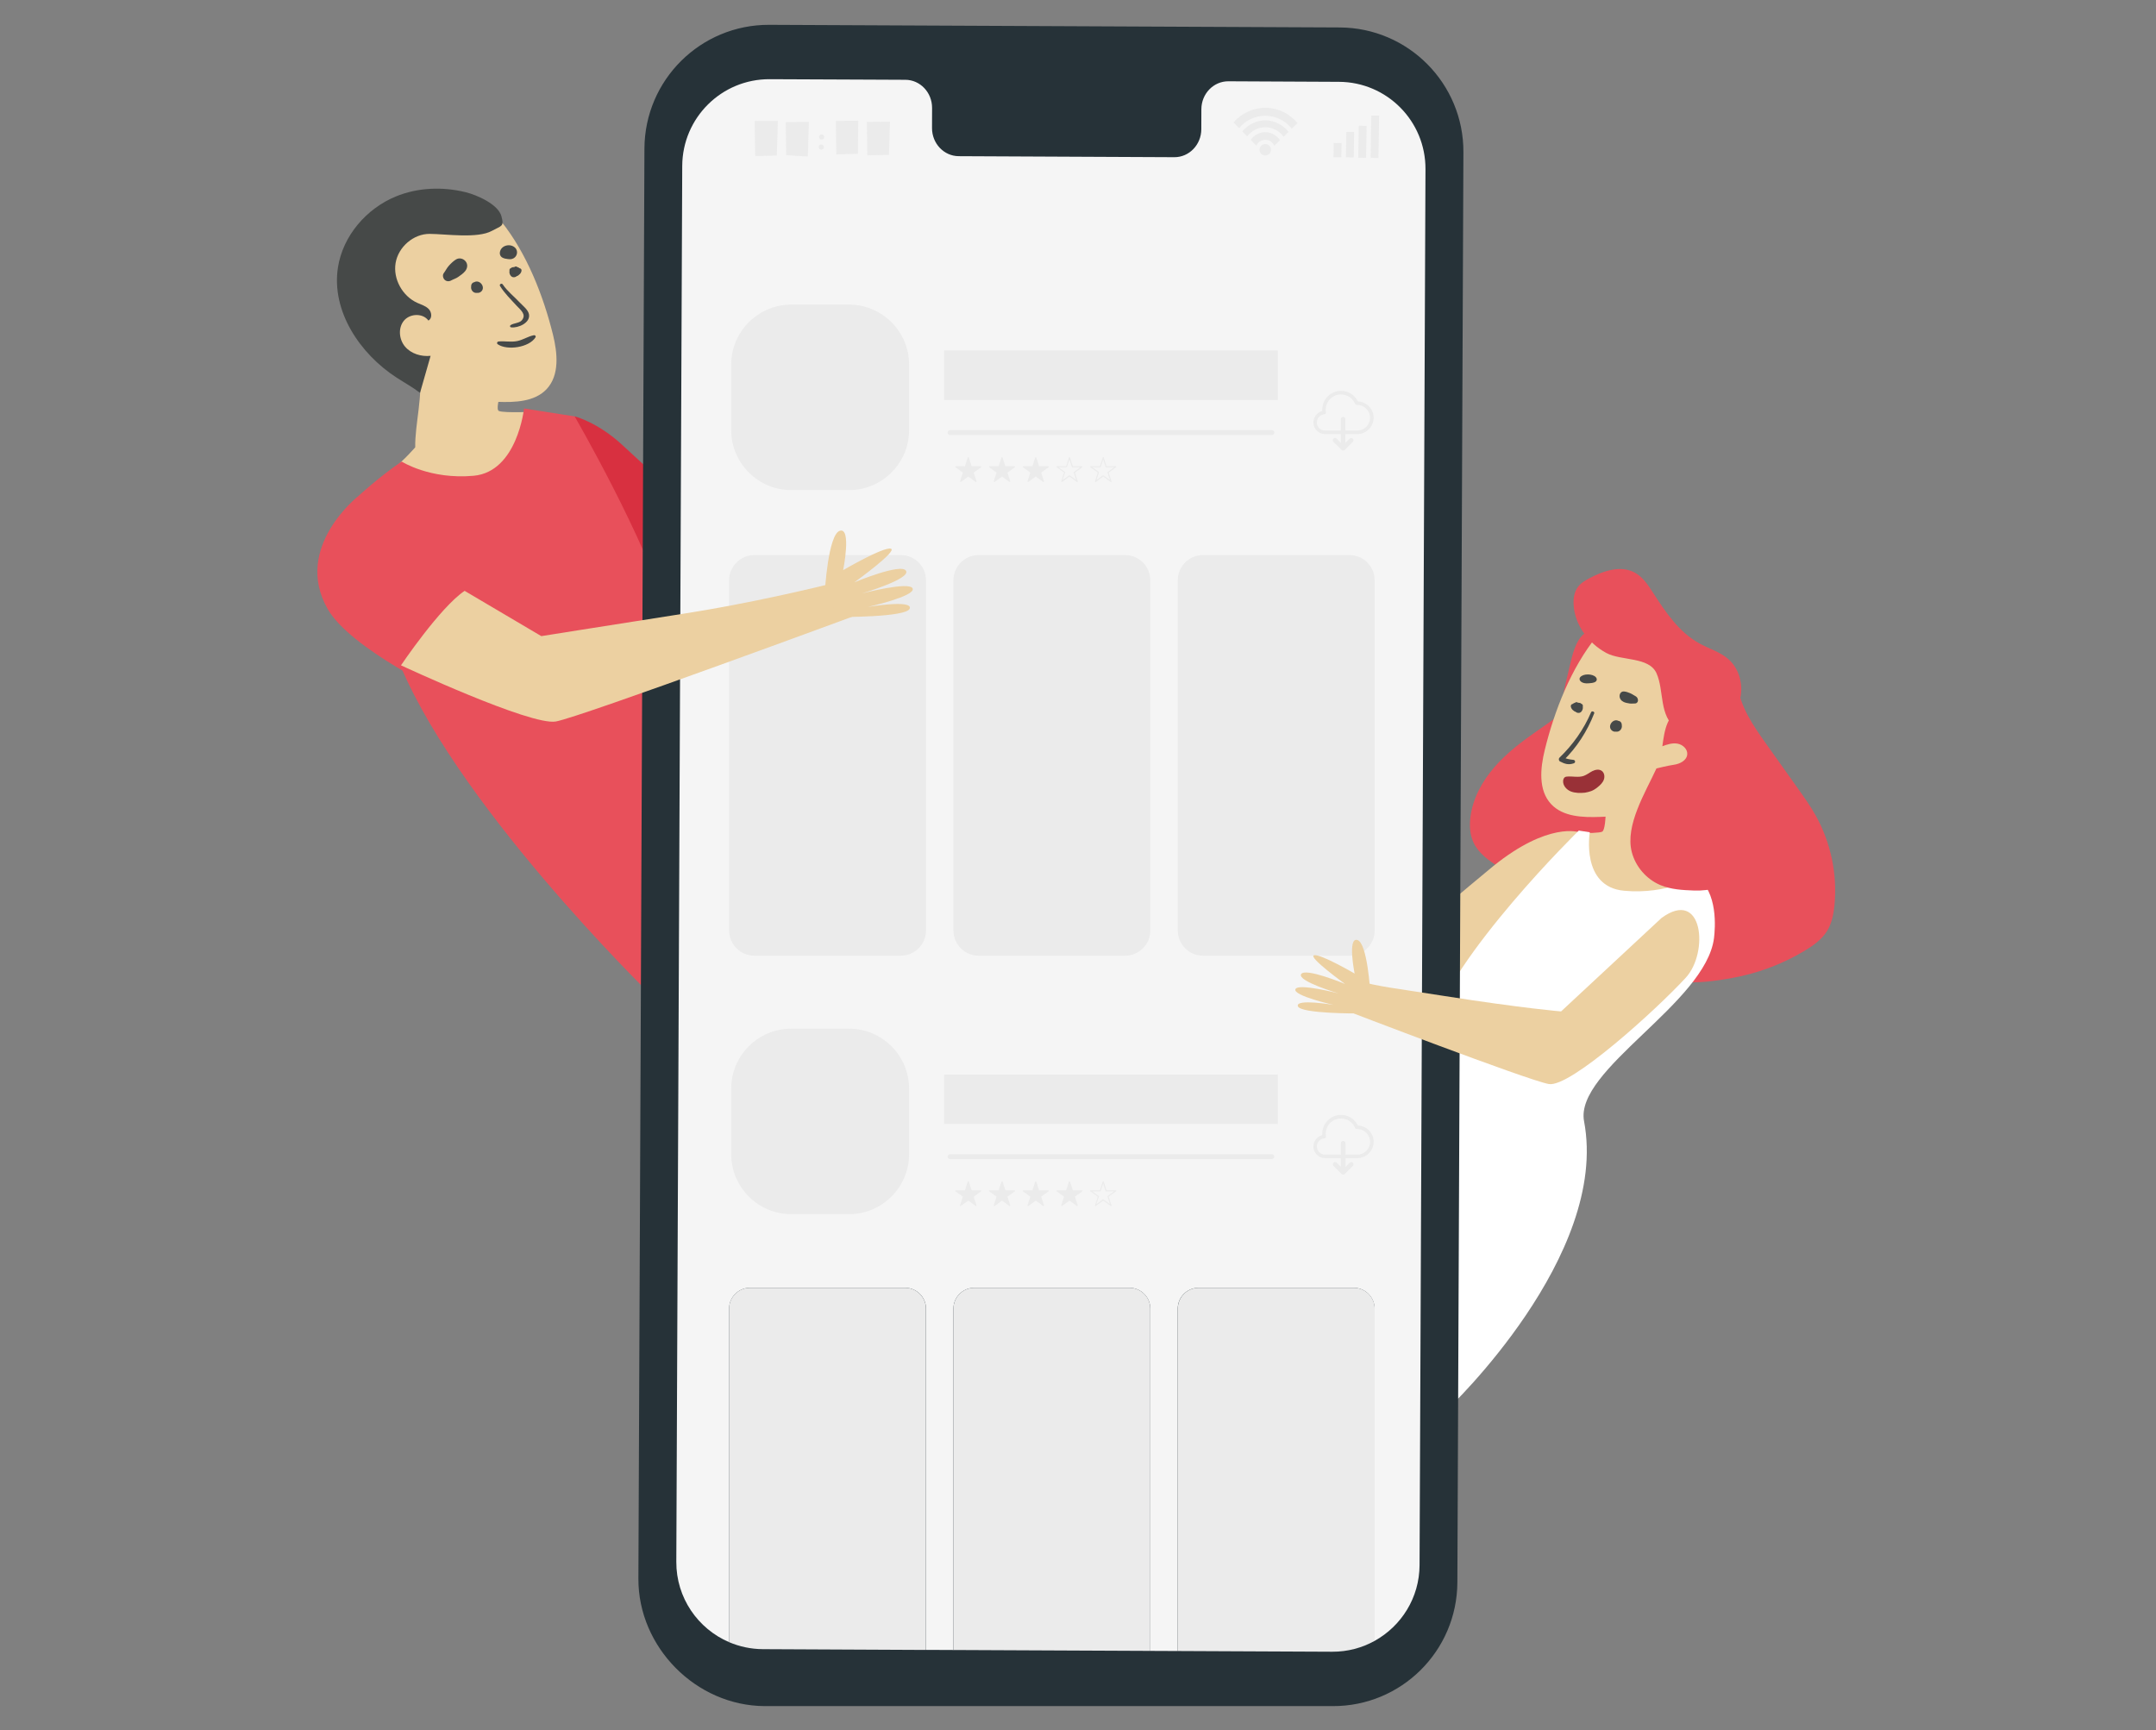 <?xml version="1.0" encoding="UTF-8"?> <!-- Generator: Adobe Illustrator 18.0.0, SVG Export Plug-In . SVG Version: 6.00 Build 0) --> <svg xmlns="http://www.w3.org/2000/svg" xmlns:xlink="http://www.w3.org/1999/xlink" version="1.1" id="Capa_1" x="0px" y="0px" viewBox="0 0 360.45 289.27" style="enable-background:new 0 0 360.45 289.27;" xml:space="preserve"><rect x="0" y="0" width="360.45" height="289.27" fill="#808080" stroke="none"/> <style type="text/css"> .st0{fill:#ECD0A1;} .st1{fill:#D83040;} .st2{fill:#E8505B;} .st3{fill:#464948;} .st4{fill:#3F2A3F;} .st5{fill:#FFFFFF;} .st6{fill:#993137;} .st7{fill:#263238;} .st8{fill:#F5F5F5;} .st9{fill:#EBEBEB;} </style> <g> <path class="st0" d="M89.94,68.81c0,0-5.62,0.29-6.53-0.1c-0.94-0.4,1.66-7.04,1.66-7.37c0-1.18-5.35,2.02-6.4,1.71 c-3.05-0.89-6.14-1.65-9.26-2.3c0.37,0.39,0.5,0.94,0.62,1.46c0.8,3.53-0.69,8.73-0.61,12.58c-0.72,0.81-1.51,1.64-2.29,2.36 c-2.72,2.51-2.49,2.99-2.49,2.99s5.43,14.58,13.06,14.5c7.63-0.07,17.76-3.05,17.76-3.05l5.6-8.94L89.94,68.81z"></path> <g> <path class="st1" d="M96.08,69.61c0,0-10.55,8.28-4.65,18.61c3.84,6.73,20.1,14.34,20.1,14.34s1.25-9.89,6.48-15.3 c0,0-10.65-9.77-13.95-12.85C99.9,70.56,96.08,69.61,96.08,69.61z"></path> </g> <path class="st2" d="M67.15,77.16c0,0,4.73,3.04,12.03,2.38c7.31-0.66,8.43-11.25,8.43-11.25l8.46,1.32 c0,0,11.97,20.65,15.64,33.47c3.67,12.82,22.47,25.08,22.47,25.08s-12.94,10.38-16.19,12.46c-3.98,2.53,8.18,4.32,0.08,10.84 c-8.99,7.23-9.52,14.6-9.52,14.6s-33.4-32.58-42.46-56.92c-3.05-8.21-6.08-26.3-6.08-26.3S63.42,79.7,67.15,77.16z"></path> <path class="st0" d="M92.45,55.95c0.76,3.09,1.12,6.76-1.05,9.09c-2,2.14-5.3,2.25-8.23,2.14c-3.44-0.13-7-0.39-10.04-2.01 c-4.61-2.46-7.12-7.51-9.34-12.24c-0.78-1.67-1.59-3.47-1.31-5.3c0.2-1.29,0.92-2.44,1.68-3.49c1.82-2.51,3.99-4.76,6.44-6.66 c4.08-3.18,9.62-4.89,13.2-0.46C88.05,42.3,90.84,49.44,92.45,55.95z"></path> <path class="st3" d="M82.25,38.59c-2.42,1.33-7.65,0.53-10.41,0.51c-2.72-0.02-5.25,2.19-5.7,4.87c-0.45,2.68,1.15,5.54,3.62,6.66 c0.67,0.3,1.42,0.51,1.93,1.05c0.51,0.54,0.59,1.57-0.07,1.91c-0.92-1.28-3.09-1.19-4.09,0.02c-1,1.21-0.83,3.14,0.19,4.34 c1.02,1.2,2.7,1.7,4.27,1.54c-0.59,2.06-1.18,4.13-1.77,6.19c-1.22-0.95-2.6-1.69-3.9-2.54c-6.18-4-10.95-11.15-9.82-18.43 c0.82-5.27,4.74-9.83,9.67-11.86c3.67-1.51,7.8-1.66,11.63-0.73c1.96,0.48,5.49,2.03,6.03,4.03C84.31,37.91,83.9,37.68,82.25,38.59 z"></path> <g> <path class="st3" d="M83.6,47.82c0.77,1.24,1.8,2.23,2.78,3.3c0.63,0.69,1.7,1.45,0.85,2.44c-0.4,0.47-1.35,0.44-1.87,0.8 c-0.17,0.12-0.1,0.35,0.1,0.37c1.15,0.14,3.27-0.75,2.97-2.21c-0.16-0.76-1.02-1.4-1.52-1.93c-0.95-1.02-2.07-1.87-2.86-3.04 C83.86,47.28,83.42,47.53,83.6,47.82L83.6,47.82z"></path> </g> <g> <path class="st3" d="M83.22,57.56c1.59,1.08,5.27,0.53,6.31-1.17c0.11-0.19-0.07-0.39-0.27-0.35c-0.95,0.18-1.78,0.76-2.74,0.97 c-1.08,0.23-2.1-0.02-3.17,0.08C83.1,57.12,83.01,57.42,83.22,57.56L83.22,57.56z"></path> </g> <g> <path class="st3" d="M79.26,48.46c0.05-0.19,0.1-0.38,0.17-0.57c0.1-0.29-0.33-0.46-0.48-0.2c-0.45,0.76,0.73,1.66,1.35,1.03 c0.61-0.63-0.25-1.85-1.04-1.38c-0.75,0.45-0.2,1.95,0.57,1.36c0.37-0.28,0.53-0.82,0.24-1.21c-0.26-0.35-0.83-0.47-1.14-0.11 c-0.31,0.36-0.16,1.01,0.32,1.12c0.6,0.14,0.9-0.51,0.95-1c0.02-0.2-0.18-0.33-0.35-0.35c-0.51-0.05-1.03,0.29-1.09,0.81 c-0.06,0.5,0.34,1.02,0.87,1.01c0.48-0.01,0.87-0.5,0.78-0.98c-0.11-0.59-0.87-0.63-1.34-0.47c-0.11,0.04-0.23,0.13-0.25,0.25 c-0.14,0.86,0.99,1.61,1.67,0.93c0.68-0.69-0.21-1.92-1.09-1.58c-0.15,0.06-0.26,0.18-0.26,0.35c-0.01,0.31-0.02,0.62,0,0.93 c0.03,0.44,0.64,0.43,0.68,0c0.03-0.31,0.03-0.62,0.03-0.93c-0.09,0.12-0.18,0.23-0.26,0.34c0.18-0.07,0.56,0.18,0.39,0.38 c-0.12,0.14-0.49-0.04-0.46-0.22c-0.08,0.08-0.17,0.17-0.25,0.25c0.06-0.02,0.35-0.12,0.41-0.05c0.06,0.08-0.08,0.06-0.11,0.05 c-0.14-0.04-0.12-0.2-0.06-0.29c0.07-0.1,0.23-0.1,0.34-0.09c-0.12-0.12-0.23-0.23-0.35-0.35c-0.01,0.07-0.04,0.14-0.04,0.2 c-0.02,0.03-0.03,0.06-0.05,0.1c0.02,0,0.05,0.01,0.07,0.01c0.05-0.01,0.08,0.01,0.09,0.07c0.05,0.04,0.05,0.09,0.02,0.14 c-0.02,0.12-0.12,0.2-0.22,0.25c0.08-0.01,0.15-0.02,0.23-0.03c-0.33-0.07,0.03-0.77,0.28-0.21c0.21,0.47-0.61,0.36-0.46-0.15 c-0.17-0.02-0.35-0.05-0.52-0.07c0.01,0.2,0.01,0.39-0.01,0.59C78.89,48.62,79.22,48.66,79.26,48.46L79.26,48.46z"></path> </g> <g> <path class="st4" d="M85.91,45.79c0.02,0,0.02-0.03,0-0.03S85.89,45.79,85.91,45.79L85.91,45.79z"></path> </g> <g> <path class="st3" d="M86.07,45.87c0.16-0.34,0.14-0.7-0.04-1.03c-0.11-0.21-0.38-0.21-0.54-0.07c-0.43,0.37-0.43,1-0.04,1.4 c0.11,0.11,0.31,0.14,0.44,0.06c0.44-0.28,0.54-0.93,0.12-1.28c-0.12-0.1-0.3-0.15-0.44-0.06c-0.67,0.42-0.34,1.64,0.51,1.44 c0.9-0.22,0.64-1.81-0.22-1.35c-0.36,0.19-0.45,0.7-0.18,1c0.27,0.3,0.78,0.27,1.06-0.01c0.27-0.27,0.41-0.94,0.05-1.19 c-0.41-0.28-1.06-0.15-1.45,0.08c-0.15,0.09-0.19,0.24-0.16,0.4c0.07,0.44,0.4,0.77,0.84,0.85c0.17,0.03,0.31-0.02,0.41-0.17 c0.23-0.35,0.28-0.73,0.18-1.12c-0.06-0.24-0.43-0.38-0.6-0.16c-0.34,0.43-0.34,0.93,0,1.35c0.08,0.1,0.23,0.11,0.35,0.09 c0.43-0.08,0.75-0.39,0.83-0.82c0.08-0.44-0.57-0.63-0.67-0.19c-0.05,0.2-0.15,0.28-0.35,0.32c0.12,0.03,0.23,0.06,0.35,0.09 c-0.08-0.09-0.08-0.24,0-0.33c-0.2-0.05-0.4-0.11-0.6-0.16c0.06,0.22,0.02,0.38-0.1,0.57c0.14-0.06,0.27-0.11,0.41-0.17 c-0.21-0.03-0.31-0.13-0.34-0.35c-0.05,0.13-0.11,0.27-0.16,0.4c0.27-0.17,0.52-0.18,0.82-0.05c-0.08-0.08-0.16-0.16-0.25-0.25 c0.03,0.1,0.02,0.2-0.04,0.29c-0.16-0.01-0.27,0.04-0.34,0.16c0.09-0.01-0.04-0.06,0.03-0.11c-0.15-0.02-0.29-0.04-0.44-0.06 c0.04,0.04,0.1,0.09,0.02,0.14c0.15,0.02,0.29,0.04,0.44,0.06c-0.12-0.13-0.11-0.28,0.02-0.4c-0.14,0.02-0.28,0.04-0.42,0.05 c0.12,0.11,0.16,0.24,0.11,0.39C85.62,45.93,85.96,46.11,86.07,45.87L86.07,45.87z"></path> </g> <g> <path class="st3" d="M75.4,46.9c0.39-0.22,0.82-0.33,1.19-0.59c0.39-0.27,0.86-0.59,1.16-0.96c0.4-0.48,0.51-1.13,0.1-1.65 c-0.38-0.48-1.08-0.66-1.62-0.32c-0.44,0.27-0.85,0.67-1.19,1.05c-0.35,0.39-0.55,0.84-0.86,1.25c-0.23,0.31-0.12,0.82,0.14,1.08 C74.6,47.05,75.05,47.09,75.4,46.9L75.4,46.9z"></path> </g> <g> <path class="st3" d="M84.16,43.14c-0.21-0.07,0.12,0.05,0.22,0.08c0.09,0.03,0.19,0.04,0.28,0.05c-0.01,0,0.46,0.07,0.24,0.04 c0.27,0.04,0.47,0.04,0.73-0.03c0.8-0.23,1.1-1.27,0.49-1.86c-0.78-0.77-2.33-0.44-2.54,0.71C83.5,42.58,83.71,42.99,84.16,43.14 L84.16,43.14z"></path> </g> <path class="st2" d="M262.57,110.79c-0.28,1.15-0.55,2.31-0.83,3.47c-0.31,1.32-0.59,2.84,0.23,3.91c0.27,0.36,0.71,0.64,1.15,0.53 c0.24-0.06,0.43-0.23,0.61-0.39c1.96-1.81,3.46-4.06,4.93-6.29c0.72-1.09,1.48-2.35,1.19-3.63c-0.32-1.44-2.48-3.23-4.02-2.9 C263.75,105.93,262.97,109.09,262.57,110.79z"></path> <path class="st2" d="M257.07,122.13c-2.59,1.8-5.13,3.71-7.2,6.09c-2.07,2.38-3.65,5.26-4.04,8.39c-0.18,1.46-0.09,2.99,0.55,4.31 c0.84,1.76,2.52,2.95,4.17,4c3.15,2.02,6.59,3.89,10.33,4.1c3.97,0.22,7.81-1.48,11.2-3.56c0.84-0.52,1.69-1.07,2.29-1.86 c0.82-1.07,1.09-2.46,1.2-3.8c0.37-4.52-0.9-9.05-2.92-13.1c-0.94-1.88-2.04-3.68-3.22-5.43c-0.93-1.37-2.23-4.04-3.78-4.77 c-1.83-0.87-2.75,1.08-3.97,2.19C260.26,119.96,258.64,121.03,257.07,122.13z"></path> <path class="st2" d="M301.76,158.92c1.41-0.85,2.79-1.84,3.67-3.23c0.82-1.3,1.12-2.87,1.27-4.4c0.49-5.13-0.61-10.4-3.12-14.91 c-0.91-1.64-2-3.16-3.09-4.69c-1.74-2.45-3.48-4.89-5.22-7.34c-2.15-3.02-4.37-6.22-4.78-9.91c-3.07-0.57-6.63-1.01-8.94,1.08 c-1.96,1.77-2.24,4.69-2.47,7.32c-0.46,5.26-1.22,10.49-2.29,15.66c-0.82,3.99-1.83,7.94-2.56,11.94 c-0.54,2.95-1.46,6.56-0.26,9.48c2.3,5.57,10.7,4.46,15.36,3.63C293.71,162.79,297.95,161.22,301.76,158.92z"></path> <path class="st0" d="M260.82,139.23c0,0,6.11,0.21,7.02-0.18c0.94-0.4,0.58-7.83,0.58-8.16c0-1.18,2.57,1.84,3.61,1.54 c3.05-0.89,3.35-1.57,6.47-2.21c-0.37,0.39-0.5,0.94-0.62,1.46c-0.8,3.53,0.51,7.06,0.43,10.92c0.72,0.81,4.48,3.22,5.26,3.94 c2.72,2.51,1.03,3.7,1.03,3.7s-3.97,13.86-11.6,13.79c-7.63-0.07-17.76-3.05-17.76-3.05l-5.6-8.94L260.82,139.23z"></path> <g> <path class="st0" d="M264.03,139.14c0,0,1.15,8.13-4.74,18.47c-3.84,6.73-20.1,14.34-20.1,14.34s0.06-8.57-5.17-13.98 c0,0,12.09-10.3,15.59-13.14C258.91,137.31,264.03,139.14,264.03,139.14z"></path> </g> <path class="st5" d="M283.57,146.54c0,0-4.73,3.04-12.03,2.38c-7.31-0.66-5.75-9.78-5.75-9.78l-1.84-0.28 c0,0-21.27,20.78-24.94,33.6c-3.67,12.82-22.47,25.08-22.47,25.08s12.94,10.38,16.19,12.46c3.98,2.53-8.18,4.32-0.08,10.84 c8.99,7.23,9.52,14.6,9.52,14.6s26.93-25.49,22.66-47.99c-1.63-8.61,20.37-19.74,21.73-30.65 C286.74,155.24,287.29,149.08,283.57,146.54z"></path> <path class="st0" d="M258.27,125.34c-0.76,3.09-1.12,6.76,1.05,9.09c2,2.14,5.3,2.25,8.23,2.14c3.44-0.13,7-0.39,10.04-2.01 c4.61-2.46,7.12-7.51,9.34-12.24c0.78-1.67,1.59-3.47,1.31-5.3c-0.2-1.29-0.92-2.44-1.68-3.49c-1.82-2.51-3.99-4.76-6.44-6.66 c-4.08-3.18-9.61-4.89-13.2-0.46C262.66,111.68,259.87,118.82,258.27,125.34z"></path> <g> <path class="st3" d="M271.02,121.75c-0.01-0.2-0.02-0.39-0.01-0.59c-0.17,0.02-0.35,0.05-0.52,0.07c0.15,0.51-0.68,0.62-0.46,0.15 c0.25-0.54,0.61,0.14,0.28,0.21c0.08,0.01,0.15,0.02,0.23,0.03c-0.07-0.04-0.16-0.1-0.2-0.18c-0.01-0.05-0.03-0.1-0.04-0.15 c0.01-0.1,0.06-0.15,0.13-0.14c0.14-0.28-0.07,0.25,0.04-0.06c0-0.01-0.07-0.24-0.07-0.25c-0.12,0.12-0.23,0.23-0.35,0.35 c0.12-0.01,0.26-0.01,0.34,0.09c0.08,0.09,0.08,0.26-0.06,0.29c-0.05,0.01-0.13,0.01-0.11-0.05c0.03-0.07,0.37,0.04,0.41,0.05 c-0.08-0.08-0.17-0.17-0.25-0.25c0.03,0.18-0.34,0.36-0.46,0.22c-0.17-0.2,0.2-0.45,0.39-0.38c-0.09-0.11-0.18-0.23-0.26-0.34 c0.01,0.31,0,0.62,0.03,0.93c0.05,0.43,0.65,0.45,0.68,0c0.02-0.31,0-0.62,0-0.93c0-0.17-0.11-0.29-0.26-0.34 c-0.87-0.34-1.76,0.89-1.09,1.58c0.67,0.69,1.8-0.07,1.67-0.93c-0.02-0.13-0.14-0.21-0.25-0.25c-0.46-0.17-1.23-0.13-1.33,0.47 c-0.09,0.47,0.3,0.97,0.78,0.98c0.53,0.01,0.93-0.51,0.87-1.01c-0.07-0.52-0.59-0.86-1.09-0.81c-0.17,0.02-0.37,0.15-0.35,0.35 c0.04,0.44,0.25,0.99,0.77,1.01c0.45,0.02,0.74-0.43,0.64-0.84c-0.24-1.06-1.89-0.26-1.31,0.73c0.58,1,1.62-0.09,1.06-0.87 c-0.57-0.79-1.7,0.11-1.42,0.91c0.37,1.05,2.05,0.15,1.52-0.76c-0.15-0.25-0.59-0.09-0.48,0.2c0.07,0.19,0.12,0.37,0.17,0.57 C270.71,122,271.03,121.96,271.02,121.75L271.02,121.75z"></path> </g> <g> <path class="st4" d="M264.8,115.17c0.02,0,0.02-0.03,0-0.03C264.78,115.14,264.78,115.17,264.8,115.17L264.8,115.17z"></path> </g> <g> <path class="st3" d="M264.13,118.51c-0.05-0.15-0.01-0.27,0.11-0.39c-0.14-0.02-0.28-0.04-0.42-0.05c0.12,0.12,0.14,0.27,0.02,0.4 c0.15-0.02,0.29-0.04,0.44-0.06c-0.08-0.05-0.02-0.1,0.02-0.14c-0.15,0.02-0.29,0.04-0.44,0.06c0.07,0.04-0.06,0.09,0.03,0.11 c-0.07-0.11-0.18-0.17-0.34-0.15c-0.06-0.09-0.07-0.19-0.04-0.29c-0.08,0.08-0.16,0.16-0.25,0.25c0.29-0.12,0.54-0.12,0.82,0.05 c-0.05-0.13-0.11-0.27-0.16-0.4c-0.03,0.21-0.13,0.31-0.34,0.35c0.14,0.06,0.27,0.11,0.41,0.17c-0.12-0.19-0.16-0.35-0.1-0.57 c-0.2,0.05-0.4,0.11-0.6,0.16c0.08,0.09,0.08,0.24,0,0.33c0.12-0.03,0.23-0.06,0.35-0.09c-0.2-0.03-0.3-0.12-0.35-0.32 c-0.11-0.44-0.75-0.25-0.67,0.19c0.08,0.43,0.4,0.75,0.83,0.82c0.12,0.02,0.27,0.01,0.35-0.09c0.35-0.43,0.35-0.92,0-1.35 c-0.17-0.22-0.54-0.08-0.6,0.16c-0.11,0.4-0.05,0.78,0.18,1.12c0.1,0.15,0.24,0.19,0.41,0.17c0.43-0.07,0.77-0.41,0.84-0.85 c0.02-0.16-0.02-0.31-0.16-0.4c-0.39-0.24-1.03-0.37-1.45-0.08c-0.35,0.24-0.23,0.87,0.01,1.14c0.26,0.3,0.76,0.36,1.06,0.08 c0.32-0.29,0.23-0.83-0.15-1.03c-0.85-0.46-1.11,1.08-0.26,1.34c0.86,0.27,1.24-0.99,0.55-1.43c-0.14-0.09-0.32-0.05-0.44,0.06 c-0.42,0.35-0.32,1,0.12,1.28c0.13,0.08,0.33,0.06,0.44-0.06c0.38-0.4,0.39-1.03-0.04-1.4c-0.16-0.14-0.43-0.14-0.54,0.07 c-0.18,0.33-0.2,0.69-0.04,1.03C263.84,118.91,264.18,118.74,264.13,118.51L264.13,118.51z"></path> </g> <g> <path class="st3" d="M273.31,117.61c-0.29-0.01-0.56,0.05-0.86,0c-0.31-0.05-0.69-0.11-0.99-0.25c-0.4-0.18-0.71-0.57-0.69-1.03 c0.02-0.43,0.32-0.77,0.75-0.73c0.34,0.03,0.71,0.16,1.04,0.3c0.33,0.14,0.62,0.36,0.94,0.53c0.24,0.13,0.38,0.49,0.34,0.74 C273.79,117.45,273.57,117.63,273.31,117.61L273.31,117.61z"></path> </g> <g> <path class="st3" d="M266.36,114.13c0.21-0.04-0.12,0.03-0.22,0.05c-0.09,0.02-0.19,0.02-0.28,0.03c0.01,0-0.46,0.05-0.24,0.02 c-0.27,0.03-0.47,0.03-0.73-0.02c-0.8-0.15-1.1-0.81-0.49-1.19c0.78-0.49,2.33-0.28,2.54,0.45 C267.01,113.77,266.81,114.04,266.36,114.13L266.36,114.13z"></path> </g> <g> <path class="st3" d="M266.01,119.07c-1.24,2.88-3.03,5.42-5.28,7.59c-0.18,0.18-0.15,0.52,0.08,0.64 c0.79,0.42,1.44,0.62,2.31,0.31c0.33-0.12,0.25-0.54-0.08-0.58c-0.63-0.05-1.23-0.19-1.82-0.44c0.03,0.21,0.06,0.43,0.08,0.64 c2.32-2.27,4.04-4.93,5.22-7.95C266.66,119,266.14,118.78,266.01,119.07L266.01,119.07z"></path> </g> <path class="st6" d="M264.99,132.52c-0.79,0.08-1.62,0.08-2.36-0.2c-0.74-0.29-1.36-1-1.3-1.79c0.02-0.24,0.12-0.5,0.33-0.62 c0.1-0.06,0.22-0.07,0.34-0.08c0.92-0.08,1.89,0.19,2.76-0.11c0.52-0.18,0.96-0.55,1.45-0.8c0.49-0.25,1.13-0.37,1.57-0.05 c0.44,0.31,0.54,0.95,0.36,1.46c-0.18,0.51-0.58,0.9-1,1.24C266.26,132.29,265.76,132.36,264.99,132.52"></path> <path class="st2" d="M268.56,109.17c-3-1.62-5.31-4.7-5.48-8.11c-0.05-1.02,0.1-2.09,0.71-2.91c0.5-0.69,1.27-1.13,2.03-1.53 c2.31-1.21,5.15-2.14,7.45-0.91c1.39,0.74,2.29,2.13,3.14,3.45c2.08,3.24,4.34,6.57,7.72,8.42c1.6,0.88,3.42,1.4,4.8,2.59 c2.14,1.85,2.75,5.16,1.64,7.76c-1.11,2.6-3.77,4.39-6.58,4.72c-1.27,0.15-2.64-0.01-3.67-0.77c-3.03-2.23-2.05-6.35-3.38-9.33 C275.69,109.77,271.06,110.51,268.56,109.17z"></path> <path class="st2" d="M277.92,124.76c0.82-0.32,1.71-0.59,2.57-0.43c0.87,0.17,1.68,0.93,1.59,1.81c-0.1,1-1.22,1.57-2.22,1.71 c-1,0.14-2.93,0.62-2.93,0.62c-1.81,3.96-5.28,9.51-4.12,13.98c0.63,2.44,2.45,4.54,4.78,5.52c1.76,0.74,3.71,0.84,5.62,0.91 c5.63,0.19,10.56-3.04,10.64-9.14c0.03-2.41-0.63-4.78-1.31-7.09c-0.93-3.15-0.96-8.45-2.87-11.12c-1.54-2.15-5.16-2.38-7.93-2.62 C278.71,118.64,278.26,122.28,277.92,124.76z"></path> <g> <g> <g> <g> <g> <g> <g> <g> <g> <g> <g> <path class="st7" d="M222.78,285.23l-94.93,0c-11.47-0.05-21.16-9.83-21.12-21.3l1.01-239.09 c0.05-11.48,9.39-20.74,20.87-20.69l95.37,0.44c11.47,0.05,20.73,9.39,20.68,20.86l-1.01,239.09 C243.6,276.02,234.26,285.29,222.78,285.23z"></path> </g> </g> </g> </g> </g> </g> </g> </g> </g> </g> </g> <path class="st8" d="M223.85,13.68l-18.49-0.09c-2.48-0.01-4.5,2.08-4.51,4.67l-0.01,3.35c-0.01,2.59-2.03,4.68-4.51,4.67 l-36.04-0.17c-2.48-0.01-4.48-2.12-4.47-4.71l0.01-3.35c0.01-2.59-1.99-4.7-4.47-4.71l-6.5-0.03l-16.18-0.07 c-8.04-0.04-14.58,6.45-14.62,14.49l-0.99,233.37c-0.03,6.03,3.62,11.21,8.83,13.44v-55.77c0-1.91,1.56-3.47,3.47-3.47h25.97 c1.91,0,3.47,1.56,3.47,3.47v57.06l4.59,0.02v-57.08c0-1.91,1.56-3.47,3.47-3.47h25.97c1.91,0,3.47,1.56,3.47,3.47v57.23l4.59,0.02 v-57.25c0-1.91,1.56-3.47,3.47-3.47h25.97c1.91,0,3.47,1.56,3.47,3.47v55.56c4.46-2.47,7.5-7.21,7.52-12.67l0.99-233.37 C238.36,20.25,231.88,13.71,223.85,13.68z"></path> <g> <g> <g> <path class="st9" d="M150.6,159.77H126.1c-2.31,0-4.2-1.89-4.2-4.2V97c0-2.31,1.89-4.2,4.2-4.2h24.51c2.31,0,4.2,1.89,4.2,4.2 v58.57C154.81,157.88,152.92,159.77,150.6,159.77z"></path> </g> <g> <path class="st9" d="M188.11,159.77H163.6c-2.31,0-4.2-1.89-4.2-4.2V97c0-2.31,1.89-4.2,4.2-4.2h24.51c2.31,0,4.2,1.89,4.2,4.2 v58.57C192.32,157.88,190.42,159.77,188.11,159.77z"></path> </g> <g> <path class="st9" d="M225.62,159.77h-24.51c-2.31,0-4.2-1.89-4.2-4.2V97c0-2.31,1.89-4.2,4.2-4.2h24.51c2.31,0,4.2,1.89,4.2,4.2 v58.57C229.82,157.88,227.93,159.77,225.62,159.77z"></path> </g> </g> <g> <g> <path class="st9" d="M141.98,81.93h-9.73c-5.5,0-10-4.5-10-10v-11c0-5.5,4.5-10,10-10h9.73c5.5,0,10,4.5,10,10v11 C151.98,77.43,147.48,81.93,141.98,81.93z"></path> </g> <g> <g> <rect x="157.84" y="58.59" class="st9" width="55.8" height="8.28"></rect> </g> <g> <path class="st9" d="M212.63,72.73h-53.79c-0.23,0-0.41-0.18-0.41-0.41c0-0.23,0.18-0.41,0.41-0.41h53.79 c0.23,0,0.41,0.18,0.41,0.41C213.05,72.54,212.86,72.73,212.63,72.73z"></path> </g> </g> <g> <g> <g> <path class="st9" d="M226.92,72.47h-5.39c-1.02,0-1.85-0.83-1.85-1.85c0-0.89,0.64-1.65,1.5-1.81 c-0.01-0.11-0.02-0.22-0.02-0.32c0-1.67,1.36-3.03,3.03-3.03c1.2,0,2.27,0.69,2.76,1.78c1.43,0.02,2.58,1.19,2.58,2.62 C229.54,71.29,228.36,72.47,226.92,72.47z M224.19,65.83c-1.46,0-2.65,1.19-2.65,2.65c0,0.14,0.01,0.29,0.04,0.45 c0.01,0.05,0,0.11-0.04,0.15c-0.03,0.04-0.08,0.07-0.14,0.07c-0.76,0.06-1.35,0.7-1.35,1.46c0,0.81,0.66,1.47,1.47,1.47h5.39 c1.23,0,2.24-1,2.24-2.24c0-1.23-1-2.24-2.24-2.24l-0.04,0c0,0-0.04,0-0.04,0c-0.08,0-0.15-0.04-0.18-0.12 C226.24,66.49,225.28,65.83,224.19,65.83z"></path> <path class="st9" d="M226.92,72.57h-5.39c-1.08,0-1.95-0.88-1.95-1.95c0-0.9,0.62-1.68,1.49-1.9 c-0.01-0.08-0.01-0.16-0.01-0.24c0-1.73,1.41-3.14,3.14-3.14c1.21,0,2.31,0.7,2.83,1.78c1.45,0.05,2.62,1.26,2.62,2.72 C229.64,71.35,228.42,72.57,226.92,72.57z M224.19,65.56c-1.62,0-2.93,1.31-2.93,2.93c0,0.1,0.01,0.2,0.02,0.31l0.01,0.1 l-0.09,0.02c-0.82,0.16-1.42,0.88-1.42,1.71c0,0.96,0.78,1.75,1.75,1.75h5.39c1.39,0,2.52-1.13,2.52-2.52 c0-1.37-1.11-2.5-2.48-2.52l-0.07,0l-0.03-0.06C226.38,66.23,225.34,65.56,224.19,65.56z M226.92,72.19h-5.39 c-0.87,0-1.57-0.71-1.57-1.57c0-0.81,0.63-1.5,1.44-1.57c0.02,0,0.05-0.01,0.06-0.03c0.01-0.02,0.02-0.04,0.02-0.07 c-0.03-0.17-0.04-0.32-0.04-0.47c0-1.52,1.24-2.76,2.76-2.76c1.13,0,2.13,0.68,2.56,1.73c0.01,0.03,0.05,0.05,0.08,0.05 c0,0,0,0,0,0l0.08,0c1.3,0,2.35,1.05,2.35,2.34C229.26,71.14,228.21,72.19,226.92,72.19z M224.19,65.94 c-1.41,0-2.55,1.14-2.55,2.55c0,0.14,0.01,0.28,0.04,0.43c0.01,0.08-0.01,0.17-0.06,0.23c-0.05,0.06-0.13,0.1-0.21,0.11 c-0.7,0.06-1.26,0.65-1.26,1.36c0,0.75,0.61,1.36,1.37,1.36h5.39c1.18,0,2.14-0.96,2.14-2.14c0-1.18-0.96-2.14-2.14-2.14 l-0.08,0c0,0,0,0,0,0c-0.12,0-0.23-0.07-0.28-0.18C226.16,66.56,225.24,65.94,224.19,65.94z"></path> </g> </g> <g> <g> <g> <path class="st9" d="M224.55,69.79c0.15,0,0.27,0.12,0.27,0.27v4.22l0.89-0.89c0.05-0.05,0.12-0.08,0.19-0.08 c0.07,0,0.14,0.03,0.19,0.08c0.05,0.05,0.08,0.12,0.08,0.19c0,0.07-0.03,0.14-0.08,0.19l-1.35,1.36 c-0.03,0.03-0.06,0.05-0.09,0.06c-0.03,0.01-0.07,0.02-0.1,0.02c-0.04,0-0.07-0.01-0.1-0.02c-0.03-0.01-0.06-0.03-0.09-0.06 L223,73.79c-0.05-0.05-0.08-0.12-0.08-0.19c0-0.07,0.03-0.14,0.08-0.19c0.05-0.05,0.12-0.08,0.19-0.08 c0.07,0,0.14,0.03,0.19,0.08l0.89,0.89v-4.22C224.28,69.91,224.4,69.79,224.55,69.79z"></path> <path class="st9" d="M224.55,75.33c-0.05,0-0.1-0.01-0.14-0.03c-0.05-0.02-0.09-0.05-0.12-0.08l-1.36-1.35 c-0.07-0.07-0.11-0.17-0.11-0.27c0-0.1,0.04-0.2,0.11-0.27c0.14-0.14,0.39-0.14,0.53,0l0.71,0.71v-3.97 c0-0.21,0.17-0.38,0.38-0.38c0.21,0,0.38,0.17,0.38,0.38v3.97l0.71-0.71c0.14-0.14,0.39-0.14,0.53,0 c0.07,0.07,0.11,0.17,0.11,0.27c0,0.1-0.04,0.2-0.11,0.27l-1.35,1.35c-0.04,0.04-0.08,0.06-0.12,0.08 C224.65,75.32,224.6,75.33,224.55,75.33z M223.2,73.43c-0.05,0-0.09,0.02-0.12,0.05c-0.03,0.03-0.05,0.08-0.05,0.12 c0,0.05,0.02,0.09,0.05,0.12l1.36,1.36c0.02,0.02,0.03,0.03,0.06,0.04c0.04,0.02,0.09,0.02,0.13,0 c0.02-0.01,0.04-0.02,0.06-0.04l1.35-1.36c0.03-0.03,0.05-0.07,0.05-0.12c0-0.05-0.02-0.09-0.05-0.12 c-0.07-0.07-0.18-0.06-0.24,0l-1.06,1.06v-4.47c0-0.09-0.08-0.17-0.17-0.17c-0.09,0-0.17,0.08-0.17,0.17v4.47l-1.06-1.06 C223.29,73.44,223.24,73.43,223.2,73.43z"></path> </g> </g> </g> </g> <g> <g> <g> <path class="st9" d="M163.18,80.59c-0.02,0-0.04-0.01-0.06-0.02l-1.24-0.9l-1.24,0.9c-0.03,0.02-0.08,0.02-0.11,0 c-0.03-0.02-0.05-0.07-0.03-0.1l0.47-1.46l-1.24-0.9c-0.03-0.02-0.05-0.07-0.03-0.1c0.01-0.04,0.05-0.06,0.09-0.06h1.53 l0.47-1.46c0.03-0.08,0.15-0.08,0.18,0l0.47,1.46h1.53c0.04,0,0.08,0.03,0.09,0.06c0.01,0.04,0,0.08-0.03,0.1l-1.24,0.9 l0.47,1.46c0.01,0.04,0,0.08-0.03,0.1C163.22,80.58,163.2,80.59,163.18,80.59z"></path> </g> </g> <g> <g> <path class="st9" d="M168.82,80.59c-0.02,0-0.04-0.01-0.06-0.02l-1.24-0.9l-1.24,0.9c-0.03,0.02-0.08,0.02-0.11,0 c-0.03-0.02-0.05-0.07-0.03-0.1l0.47-1.46l-1.24-0.9c-0.03-0.02-0.05-0.07-0.03-0.1c0.01-0.04,0.05-0.06,0.09-0.06h1.53 l0.47-1.46c0.03-0.08,0.15-0.08,0.18,0l0.47,1.46h1.53c0.04,0,0.08,0.03,0.09,0.06c0.01,0.04,0,0.08-0.03,0.1l-1.24,0.9 l0.47,1.46c0.01,0.04,0,0.08-0.03,0.1C168.86,80.58,168.84,80.59,168.82,80.59z"></path> </g> </g> <g> <g> <path class="st9" d="M174.46,80.59c-0.02,0-0.04-0.01-0.06-0.02l-1.24-0.9l-1.24,0.9c-0.03,0.02-0.08,0.02-0.11,0 c-0.03-0.02-0.05-0.07-0.03-0.1l0.47-1.46l-1.24-0.9c-0.03-0.02-0.05-0.07-0.03-0.1c0.01-0.04,0.05-0.06,0.09-0.06h1.53 l0.47-1.46c0.03-0.08,0.15-0.08,0.18,0l0.47,1.46h1.53c0.04,0,0.08,0.03,0.09,0.06c0.01,0.04,0,0.08-0.03,0.1l-1.24,0.9 l0.47,1.46c0.01,0.04,0,0.08-0.03,0.1C174.5,80.58,174.48,80.59,174.46,80.59z"></path> </g> </g> <g> <g> <path class="st9" d="M180.1,80.59c-0.02,0-0.04-0.01-0.06-0.02l-1.24-0.9l-1.24,0.9c-0.03,0.02-0.08,0.02-0.11,0 c-0.03-0.02-0.05-0.07-0.03-0.1l0.47-1.46l-1.24-0.9c-0.03-0.02-0.05-0.07-0.03-0.1c0.01-0.04,0.05-0.06,0.09-0.06h1.53 l0.47-1.46c0.03-0.08,0.15-0.08,0.18,0l0.47,1.46h1.53c0.04,0,0.08,0.03,0.09,0.06c0.01,0.04,0,0.08-0.03,0.1l-1.24,0.9 l0.47,1.46c0.01,0.04,0,0.08-0.03,0.1C180.14,80.58,180.12,80.59,180.1,80.59z M178.8,79.46c0.02,0,0.04,0.01,0.06,0.02 l1.06,0.77L179.51,79c-0.01-0.04,0-0.08,0.03-0.1l1.06-0.77h-1.31c-0.04,0-0.08-0.03-0.09-0.06l-0.41-1.25l-0.41,1.25 c-0.01,0.04-0.05,0.06-0.09,0.06h-1.31l1.06,0.77c0.03,0.02,0.05,0.07,0.03,0.1l-0.41,1.25l1.06-0.77 C178.76,79.46,178.78,79.46,178.8,79.46z"></path> </g> </g> <g> <g> <path class="st9" d="M185.74,80.59c-0.02,0-0.04-0.01-0.06-0.02l-1.24-0.9l-1.24,0.9c-0.03,0.02-0.08,0.02-0.11,0 c-0.03-0.02-0.05-0.07-0.03-0.1l0.47-1.46l-1.24-0.9c-0.03-0.02-0.05-0.07-0.03-0.1c0.01-0.04,0.05-0.06,0.09-0.06h1.53 l0.47-1.46c0.03-0.08,0.15-0.08,0.18,0l0.47,1.46h1.53c0.04,0,0.08,0.03,0.09,0.06c0.01,0.04,0,0.08-0.03,0.1l-1.24,0.9 l0.47,1.46c0.01,0.04,0,0.08-0.03,0.1C185.78,80.58,185.76,80.59,185.74,80.59z M184.44,79.46c0.02,0,0.04,0.01,0.06,0.02 l1.06,0.77L185.16,79c-0.01-0.04,0-0.08,0.03-0.1l1.06-0.77h-1.31c-0.04,0-0.08-0.03-0.09-0.06l-0.41-1.25l-0.41,1.25 c-0.01,0.04-0.05,0.06-0.09,0.06h-1.31l1.06,0.77c0.03,0.02,0.05,0.07,0.03,0.1l-0.41,1.25l1.06-0.77 C184.4,79.46,184.42,79.46,184.44,79.46z"></path> </g> </g> </g> </g> <g> <g> <path class="st9" d="M141.98,202.98h-9.73c-5.5,0-10-4.5-10-10v-11c0-5.5,4.5-10,10-10h9.73c5.5,0,10,4.5,10,10v11 C151.98,198.48,147.48,202.98,141.98,202.98z"></path> </g> <g> <g> <rect x="157.84" y="179.64" class="st9" width="55.8" height="8.28"></rect> </g> <g> <path class="st9" d="M212.63,193.78h-53.79c-0.23,0-0.41-0.18-0.41-0.41c0-0.23,0.18-0.41,0.41-0.41h53.79 c0.23,0,0.41,0.18,0.41,0.41C213.05,193.59,212.86,193.78,212.63,193.78z"></path> </g> </g> <g> <g> <g> <path class="st9" d="M226.92,193.52h-5.39c-1.02,0-1.85-0.83-1.85-1.85c0-0.89,0.64-1.65,1.5-1.81 c-0.01-0.11-0.02-0.22-0.02-0.32c0-1.67,1.36-3.03,3.03-3.03c1.2,0,2.27,0.69,2.76,1.78c1.43,0.02,2.58,1.19,2.58,2.62 C229.54,192.34,228.36,193.52,226.92,193.52z M224.19,186.88c-1.46,0-2.65,1.19-2.65,2.65c0,0.14,0.01,0.29,0.04,0.45 c0.01,0.05,0,0.11-0.04,0.15c-0.03,0.04-0.08,0.07-0.14,0.07c-0.76,0.06-1.35,0.7-1.35,1.46c0,0.81,0.66,1.47,1.47,1.47h5.39 c1.23,0,2.24-1,2.24-2.24c0-1.23-1-2.24-2.24-2.24l-0.04,0c0,0-0.04,0-0.04,0c-0.08,0-0.15-0.04-0.18-0.12 C226.24,187.54,225.28,186.88,224.19,186.88z"></path> <path class="st9" d="M226.92,193.62h-5.39c-1.08,0-1.95-0.88-1.95-1.95c0-0.9,0.62-1.68,1.49-1.9 c-0.01-0.08-0.01-0.16-0.01-0.24c0-1.73,1.41-3.14,3.14-3.14c1.2,0,2.31,0.7,2.83,1.78c1.45,0.05,2.62,1.26,2.62,2.72 C229.64,192.4,228.42,193.62,226.92,193.62z M224.19,186.61c-1.62,0-2.93,1.32-2.93,2.93c0,0.1,0.01,0.2,0.02,0.31l0.01,0.1 l-0.09,0.02c-0.82,0.16-1.42,0.88-1.42,1.71c0,0.96,0.78,1.75,1.75,1.75h5.39c1.39,0,2.52-1.13,2.52-2.52 c0-1.37-1.11-2.5-2.48-2.52l-0.07,0l-0.03-0.06C226.38,187.28,225.34,186.61,224.19,186.61z M226.92,193.24h-5.39 c-0.87,0-1.57-0.71-1.57-1.57c0-0.81,0.63-1.5,1.44-1.57c0.02,0,0.05-0.01,0.06-0.03c0.01-0.02,0.02-0.04,0.02-0.07 c-0.03-0.17-0.04-0.32-0.04-0.47c0-1.52,1.24-2.76,2.76-2.76c1.13,0,2.13,0.68,2.56,1.73c0.01,0.03,0.04,0.05,0.09,0.05 l0.08,0c1.3,0,2.35,1.05,2.35,2.34C229.26,192.19,228.21,193.24,226.92,193.24z M224.19,186.99c-1.41,0-2.55,1.14-2.55,2.55 c0,0.14,0.01,0.28,0.04,0.43c0.01,0.08-0.01,0.17-0.06,0.23c-0.05,0.07-0.13,0.11-0.21,0.11c-0.7,0.06-1.25,0.65-1.25,1.36 c0,0.75,0.61,1.37,1.37,1.37h5.39c1.18,0,2.14-0.96,2.14-2.14c0-1.18-0.96-2.14-2.14-2.14l-0.08,0c0,0,0,0,0,0 c-0.12,0-0.23-0.07-0.28-0.18C226.16,187.61,225.24,186.99,224.19,186.99z"></path> </g> </g> <g> <g> <g> <path class="st9" d="M224.55,190.84c0.15,0,0.27,0.12,0.27,0.27v4.22l0.89-0.89c0.05-0.05,0.12-0.08,0.19-0.08 c0.07,0,0.14,0.03,0.19,0.08c0.05,0.05,0.08,0.12,0.08,0.19c0,0.07-0.03,0.14-0.08,0.19l-1.35,1.36 c-0.03,0.03-0.06,0.05-0.09,0.06c-0.03,0.01-0.07,0.02-0.1,0.02c-0.04,0-0.07-0.01-0.1-0.02c-0.03-0.01-0.06-0.03-0.09-0.06 l-1.36-1.36c-0.05-0.05-0.08-0.12-0.08-0.19c0-0.07,0.03-0.14,0.08-0.19c0.05-0.05,0.12-0.08,0.19-0.08 c0.07,0,0.14,0.03,0.19,0.08l0.89,0.89v-4.22C224.28,190.96,224.4,190.84,224.55,190.84z"></path> <path class="st9" d="M224.55,196.38c-0.05,0-0.1-0.01-0.14-0.03c-0.05-0.02-0.09-0.05-0.12-0.08l-1.35-1.35 c-0.07-0.07-0.11-0.17-0.11-0.27c0-0.1,0.04-0.19,0.11-0.27c0.14-0.14,0.39-0.14,0.53,0l0.71,0.71v-3.97 c0-0.21,0.17-0.38,0.38-0.38c0.21,0,0.38,0.17,0.38,0.38v3.97l0.71-0.71c0.14-0.14,0.39-0.14,0.53,0 c0.07,0.07,0.11,0.17,0.11,0.27c0,0.1-0.04,0.2-0.11,0.27l-1.35,1.35c-0.04,0.04-0.08,0.06-0.12,0.08 C224.65,196.37,224.6,196.38,224.55,196.38z M223.2,194.48c-0.05,0-0.09,0.02-0.12,0.05c-0.03,0.03-0.05,0.08-0.05,0.12 c0,0.05,0.02,0.09,0.05,0.12l1.36,1.36c0.02,0.02,0.03,0.03,0.05,0.04c0.04,0.02,0.09,0.02,0.13,0 c0.02-0.01,0.04-0.02,0.05-0.04l1.35-1.35c0.03-0.03,0.05-0.08,0.05-0.12c0-0.05-0.02-0.09-0.05-0.12 c-0.06-0.07-0.18-0.07-0.24,0l-1.06,1.06v-4.47c0-0.09-0.08-0.17-0.17-0.17c-0.09,0-0.17,0.08-0.17,0.17v4.47l-1.06-1.06 C223.29,194.49,223.24,194.48,223.2,194.48z"></path> </g> </g> </g> </g> <g> <g> <g> <path class="st9" d="M163.18,201.64c-0.02,0-0.04-0.01-0.06-0.02l-1.24-0.9l-1.24,0.9c-0.03,0.02-0.08,0.02-0.11,0 c-0.03-0.02-0.05-0.07-0.03-0.1l0.47-1.46l-1.24-0.9c-0.03-0.02-0.05-0.07-0.03-0.1c0.01-0.04,0.05-0.06,0.09-0.06h1.53 l0.47-1.46c0.03-0.08,0.15-0.08,0.18,0l0.47,1.46h1.53c0.04,0,0.08,0.03,0.09,0.06c0.01,0.04,0,0.08-0.03,0.1l-1.24,0.9 l0.47,1.46c0.01,0.04,0,0.08-0.03,0.1C163.22,201.63,163.2,201.64,163.18,201.64z"></path> </g> </g> <g> <g> <path class="st9" d="M168.82,201.64c-0.02,0-0.04-0.01-0.06-0.02l-1.24-0.9l-1.24,0.9c-0.03,0.02-0.08,0.02-0.11,0 c-0.03-0.02-0.05-0.07-0.03-0.1l0.47-1.46l-1.24-0.9c-0.03-0.02-0.05-0.07-0.03-0.1c0.01-0.04,0.05-0.06,0.09-0.06h1.53 l0.47-1.46c0.03-0.08,0.15-0.08,0.18,0l0.47,1.46h1.53c0.04,0,0.08,0.03,0.09,0.06c0.01,0.04,0,0.08-0.03,0.1l-1.24,0.9 l0.47,1.46c0.01,0.04,0,0.08-0.03,0.1C168.86,201.63,168.84,201.64,168.82,201.64z"></path> </g> </g> <g> <g> <path class="st9" d="M174.46,201.64c-0.02,0-0.04-0.01-0.06-0.02l-1.24-0.9l-1.24,0.9c-0.03,0.02-0.08,0.02-0.11,0 c-0.03-0.02-0.05-0.07-0.03-0.1l0.47-1.46l-1.24-0.9c-0.03-0.02-0.05-0.07-0.03-0.1c0.01-0.04,0.05-0.06,0.09-0.06h1.53 l0.47-1.46c0.03-0.08,0.15-0.08,0.18,0l0.47,1.46h1.53c0.04,0,0.08,0.03,0.09,0.06c0.01,0.04,0,0.08-0.03,0.1l-1.24,0.9 l0.47,1.46c0.01,0.04,0,0.08-0.03,0.1C174.5,201.63,174.48,201.64,174.46,201.64z"></path> </g> </g> <g> <g> <path class="st9" d="M180.1,201.64c-0.02,0-0.04-0.01-0.06-0.02l-1.24-0.9l-1.24,0.9c-0.03,0.02-0.08,0.02-0.11,0 c-0.03-0.02-0.05-0.07-0.03-0.1l0.47-1.46l-1.24-0.9c-0.03-0.02-0.05-0.07-0.03-0.1c0.01-0.04,0.05-0.06,0.09-0.06h1.53 l0.47-1.46c0.03-0.08,0.15-0.08,0.18,0l0.47,1.46h1.53c0.04,0,0.08,0.03,0.09,0.06c0.01,0.04,0,0.08-0.03,0.1l-1.24,0.9 l0.47,1.46c0.01,0.04,0,0.08-0.03,0.1C180.14,201.63,180.12,201.64,180.1,201.64z"></path> </g> </g> <g> <g> <path class="st9" d="M185.74,201.64c-0.02,0-0.04-0.01-0.06-0.02l-1.24-0.9l-1.24,0.9c-0.03,0.02-0.08,0.02-0.11,0 c-0.03-0.02-0.05-0.07-0.03-0.1l0.47-1.46l-1.24-0.9c-0.03-0.02-0.05-0.07-0.03-0.1c0.01-0.04,0.05-0.06,0.09-0.06h1.53 l0.47-1.46c0.03-0.08,0.15-0.08,0.18,0l0.47,1.46h1.53c0.04,0,0.08,0.03,0.09,0.06c0.01,0.04,0,0.08-0.03,0.1l-1.24,0.9 l0.47,1.46c0.01,0.04,0,0.08-0.03,0.1C185.78,201.63,185.76,201.64,185.74,201.64z M184.44,200.51c0.02,0,0.04,0.01,0.06,0.02 l1.06,0.77l-0.41-1.25c-0.01-0.04,0-0.08,0.03-0.1l1.06-0.77h-1.31c-0.04,0-0.08-0.03-0.09-0.06l-0.41-1.25l-0.41,1.25 c-0.01,0.04-0.05,0.06-0.09,0.06h-1.31l1.06,0.77c0.03,0.02,0.05,0.07,0.03,0.1l-0.41,1.25l1.06-0.77 C184.4,200.51,184.42,200.51,184.44,200.51z"></path> </g> </g> </g> </g> </g> <path class="st9" d="M151.33,215.3h-25.97c-1.91,0-3.47,1.56-3.47,3.47v55.77c1.74,0.74,3.65,1.16,5.65,1.17l27.26,0.13v-57.06 C154.81,216.86,153.24,215.3,151.33,215.3z"></path> <path class="st9" d="M188.84,215.3h-25.97c-1.91,0-3.47,1.56-3.47,3.47v57.08l32.91,0.15v-57.23 C192.32,216.86,190.75,215.3,188.84,215.3z"></path> <path class="st9" d="M226.35,215.3h-25.97c-1.91,0-3.47,1.56-3.47,3.47v57.25l25.82,0.12c2.57,0.01,4.99-0.65,7.1-1.82v-55.56 C229.82,216.86,228.26,215.3,226.35,215.3z"></path> <g> <g> <g> <polygon class="st9" points="126.17,20.22 126.26,26.08 129.87,26.01 130.05,20.21 "></polygon> <polygon class="st9" points="131.36,20.42 131.44,25.95 135.06,26.17 135.23,20.38 "></polygon> <polygon class="st9" points="139.74,20.22 139.82,25.8 143.43,25.72 143.48,20.17 "></polygon> <polygon class="st9" points="144.93,20.38 145,25.97 148.62,25.89 148.79,20.35 "></polygon> </g> <g> <circle class="st9" cx="137.31" cy="24.59" r="0.43"></circle> <circle class="st9" cx="137.37" cy="22.9" r="0.43"></circle> </g> </g> <g> <rect x="229.24" y="19.22" transform="matrix(-1 -0.015 0.015 -1 459.411 49.071)" class="st9" width="1.31" height="7.08"></rect> <rect x="227.15" y="20.92" transform="matrix(-1 -0.015 0.015 -1 455.228 50.723)" class="st9" width="1.31" height="5.35"></rect> <rect x="225.07" y="21.99" transform="matrix(-1 -0.015 0.015 -1 451.066 51.69)" class="st9" width="1.31" height="4.25"></rect> <rect x="222.99" y="23.81" transform="matrix(-1 -0.015 0.015 -1 446.88 53.468)" class="st9" width="1.31" height="2.39"></rect> </g> <g> <g> <g> <path class="st9" d="M211.56,22.09c-1.02,0-1.92,0.52-2.46,1.3l0.93,0.95c0.28-0.56,0.85-0.96,1.52-0.97 c0.67,0.02,1.23,0.42,1.5,1l0.95-0.93C213.47,22.65,212.58,22.12,211.56,22.09z"></path> <path class="st9" d="M211.58,20.12c-1.56,0-2.96,0.72-3.88,1.85l0.81,0.83c0.7-0.93,1.81-1.53,3.06-1.53 c1.25,0.03,2.34,0.65,3.03,1.59l0.83-0.81C214.52,20.9,213.14,20.15,211.58,20.12z"></path> <path class="st9" d="M211.6,18.02c-2.14-0.01-4.07,0.94-5.38,2.45l0.93,0.95c1.06-1.27,2.65-2.08,4.43-2.07 c1.78,0.03,3.35,0.87,4.39,2.16l0.95-0.93C215.65,19.04,213.74,18.05,211.6,18.02z"></path> </g> <circle class="st9" cx="211.53" cy="25.04" r="0.96"></circle> </g> </g> </g> <g> <path class="st0" d="M226.85,163.96c4.42,1.11,5.33,1.09,14.55,2.54c13.19,2.07,19.59,2.59,19.59,2.59l16.79-15.62 c6.94-5.08,7.95,5.75,4.06,9.98c-4.91,5.34-19.34,18.43-22.91,17.78c-3.57-0.64-34.11-12.37-34.11-12.37L226.85,163.96z"></path> <path class="st0" d="M229.09,165.92c0,0-0.47-8.28-2.16-8.77c-1.69-0.49-0.46,5.61-0.46,5.61s-5.76-3.36-6.79-3.05 c-1.03,0.3,5.19,4.79,5.19,4.79s-6.71-2.8-7.35-1.63c-0.64,1.17,6.27,3.21,6.27,3.21s-6.84-1.78-7.22-0.69 c-0.38,1.09,6.38,2.61,6.38,2.61s-6.35-1.08-5.97,0.21c0.38,1.29,10.18,1.22,10.18,1.22L229.09,165.92z"></path> </g> <path class="st2" d="M60.02,82.84c0,0-11.14,8.63-5.24,18.97c3.84,6.73,20.1,14.34,20.1,14.34s1.25-9.89,6.48-15.3 c0,0-10.19-6.96-12.74-10.69C66.07,86.43,60.02,82.84,60.02,82.84z"></path> <g> <path class="st0" d="M140.89,97.11c-5.2,1.3-15.67,3.78-26.5,5.47c-15.5,2.43-23.89,3.77-23.89,3.77l-12.82-7.57 c-4.12,2.76-10.64,12.45-10.64,12.45s21.69,10.14,25.89,9.39c4.19-0.75,51.11-18.09,51.11-18.09L140.89,97.11z"></path> <path class="st0" d="M137.89,99.03c0,0,0.55-9.73,2.53-10.3c1.98-0.57,0.54,6.59,0.54,6.59s6.76-3.95,7.98-3.59 c1.21,0.36-6.1,5.62-6.1,5.62s7.89-3.29,8.64-1.91c0.75,1.37-7.37,3.77-7.37,3.77s8.03-2.09,8.48-0.81 c0.45,1.28-7.5,3.07-7.5,3.07s7.46-1.27,7.01,0.25c-0.45,1.52-11.96,1.43-11.96,1.43L137.89,99.03z"></path> </g> </g> </svg> 